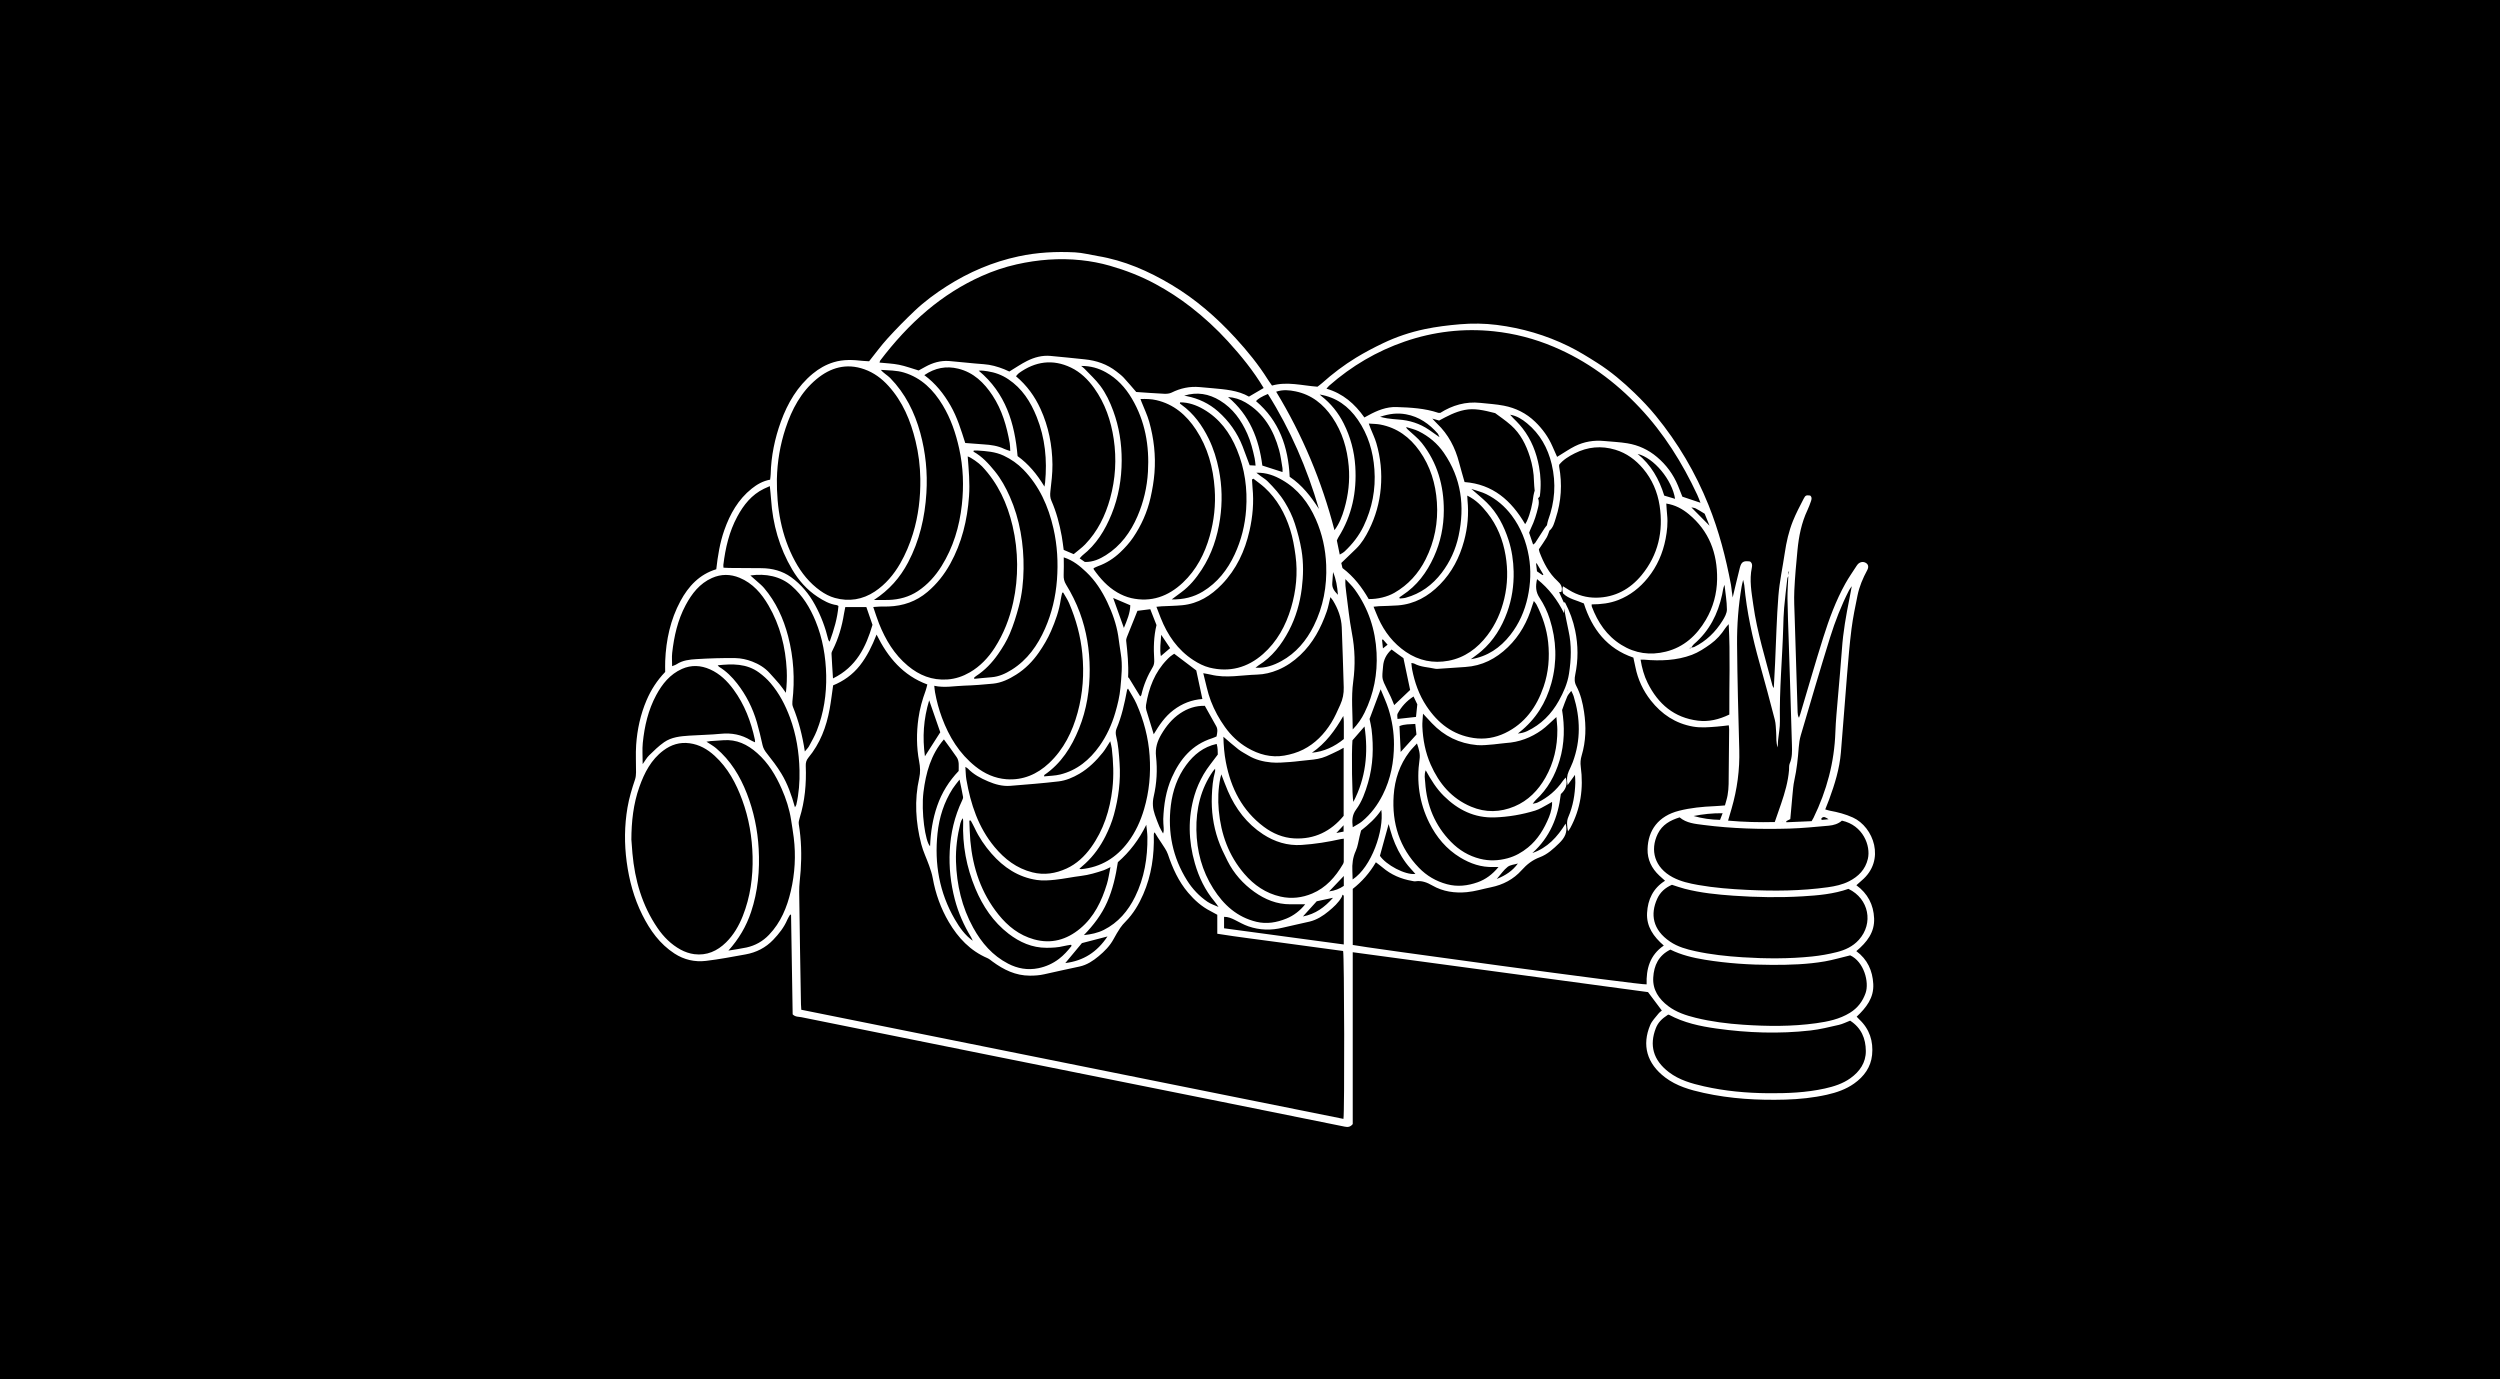 <svg width="620" height="342" viewBox="0 0 620 342" fill="none"
    xmlns="http://www.w3.org/2000/svg">
    <rect width="620" height="342" fill="black"/>
    <g clip-path="url(#clip0_135_15897)">
        <path d="M196.581 251.587C196.448 243.403 196.315 235.149 196.182 226.897C196.11 226.867 196.035 226.836 195.963 226.805C195.725 227.229 195.445 227.636 195.257 228.079C194.446 229.994 193.169 231.594 191.765 233.066C189.895 235.026 187.558 236.219 184.899 236.693C181.629 237.276 178.358 237.917 175.062 238.301C172.312 238.622 169.676 238.039 167.28 236.484C163.627 234.109 161.215 230.725 159.298 226.897C157.218 222.744 156.03 218.314 155.418 213.74C154.817 209.257 154.853 204.764 155.615 200.281C156.022 197.889 156.72 195.592 157.49 193.306C157.675 192.752 157.731 192.133 157.736 191.542C157.761 189.267 157.609 186.984 157.767 184.723C158.033 180.91 158.833 177.199 160.345 173.662C161.45 171.075 162.943 168.759 164.965 166.643C164.965 165.77 164.931 164.842 164.97 163.916C165.183 158.701 166.264 153.68 168.745 149.07C170.728 145.384 173.464 142.438 177.635 141.172C178.012 137.847 178.53 134.596 179.629 131.474C181.039 127.471 183.071 123.855 186.431 121.177C187.721 120.148 189.17 119.287 190.987 118.958C191.034 118.512 191.117 118.068 191.128 117.622C191.239 113.123 192.136 108.76 193.662 104.557C195.332 99.966 197.766 95.806 201.58 92.662C203.097 91.41 204.817 90.421 206.764 89.827C209.182 89.091 211.578 89.228 214.012 89.501C214.51 89.556 215.017 89.568 215.535 89.598C217.069 87.68 218.485 85.724 220.099 83.951C222.246 81.592 224.486 79.309 226.799 77.115C229.252 74.788 231.969 72.778 234.824 70.96C240.327 67.462 246.207 64.95 252.602 63.579C257.246 62.581 261.913 62.344 266.612 62.586C268.487 62.684 270.34 63.185 272.204 63.492C278.804 64.582 284.799 67.208 290.518 70.615C296.534 74.199 301.751 78.757 306.457 83.895C309.359 87.064 312.095 90.412 314.394 94.081C314.71 94.585 315.07 95.062 315.457 95.62C319.235 94.56 322.907 95.625 326.737 95.904C327.061 95.65 327.477 95.363 327.851 95.029C330.479 92.676 333.282 90.549 336.281 88.715C338.444 87.393 340.704 86.211 342.991 85.116C346.29 83.532 349.766 82.378 353.333 81.626C356.21 81.021 359.157 80.664 362.09 80.416C365.122 80.162 368.171 80.196 371.209 80.58C377.444 81.369 383.406 83.109 389.042 85.88C391.479 87.078 393.808 88.525 396.107 89.986C399.475 92.124 402.518 94.7 405.382 97.471C407.24 99.271 409.038 101.161 410.674 103.166C416.136 109.845 420.473 117.201 423.707 125.235C426.289 131.641 428.011 138.27 429.282 145.039C429.385 145.585 429.418 146.145 429.493 146.697C429.565 147.232 429.645 147.765 429.706 148.169C430.279 145.777 430.847 143.294 431.476 140.826C431.861 139.313 432.392 139.02 434.007 139.249C434.542 139.622 434.589 140.169 434.464 140.74C433.791 143.865 434.389 146.934 434.819 150.015C435.771 156.85 437.851 163.412 439.577 170.06C439.607 170.183 439.701 170.289 439.903 170.649C440.02 168.413 440.13 166.434 440.222 164.454C440.485 158.888 440.604 153.307 441.044 147.754C441.327 144.2 442.099 140.687 442.62 137.15C443.019 134.429 443.625 131.753 444.647 129.208C445.406 127.32 446.364 125.511 447.298 123.699C447.758 122.804 447.935 122.782 448.926 122.894C449.408 123.303 449.289 123.819 449.12 124.301C448.86 125.046 448.588 125.79 448.253 126.501C446.763 129.654 446.104 133.018 445.772 136.453C445.448 139.781 445.146 143.115 444.991 146.455C444.883 148.721 445.016 151.004 445.085 153.276C445.315 161.076 445.564 168.878 445.811 176.678C445.824 177.119 445.885 177.559 446.146 178.016C446.259 177.693 446.387 177.375 446.484 177.046C448.372 170.732 450.184 164.396 452.166 158.113C453.618 153.51 455.285 148.972 457.639 144.74C458.495 143.204 459.517 141.763 460.467 140.28C460.541 140.163 460.624 140.052 460.719 139.948C461.272 139.341 462.056 139.204 462.721 139.592C463.327 139.946 463.513 140.581 463.064 141.412C462.001 143.386 461.123 145.432 460.674 147.628C460.107 150.402 459.528 153.181 459.17 155.986C458.697 159.715 458.392 163.468 458.082 167.214C457.545 173.695 457.085 180.182 456.537 186.661C456.199 190.675 455.019 194.491 453.637 198.246C453.349 199.029 453.028 199.799 452.659 200.738C453.089 200.855 453.457 200.989 453.839 201.059C455.794 201.418 457.697 201.912 459.528 202.748C464.626 205.073 467.736 213.33 461.668 218.392C461.248 218.743 460.846 219.123 460.381 219.538C463.194 221.592 464.637 224.355 464.781 227.742C464.931 231.224 462.995 233.671 460.367 235.879C463.136 237.925 464.396 240.732 464.571 244.024C464.754 247.45 462.846 249.881 460.453 252.139C460.674 252.373 460.871 252.602 461.09 252.805C463.66 255.197 464.621 258.247 464.277 261.637C463.97 264.661 462.27 266.989 459.824 268.717C457.794 270.156 455.482 270.953 453.075 271.491C449.682 272.252 446.24 272.603 442.775 272.704C435.971 272.901 429.208 272.514 422.539 271.048C419.141 270.301 415.795 269.353 412.965 267.209C408.39 263.744 407.152 259.158 409.262 254.191C409.699 253.16 410.572 252.306 411.278 251.401C411.527 251.08 411.879 250.84 412.134 250.612C411.015 249.12 409.938 247.685 408.708 246.043C384.5 242.773 360.06 239.472 335.478 236.152V278.775C334.863 279.533 334.234 279.561 333.5 279.411C323.145 277.309 312.785 275.215 302.427 273.133C283.772 269.383 265.114 265.645 246.462 261.893C230.557 258.693 214.657 255.479 198.755 252.267C198.049 252.125 197.259 252.237 196.589 251.571L196.581 251.587ZM369.534 101.231L369.595 101.287L369.509 101.239L369.484 101.181L369.531 101.231H369.534ZM357.077 108.496C357.008 108.379 356.938 108.264 356.866 108.147C356.772 107.941 356.717 107.698 356.576 107.537C354.449 105.109 351.926 103.333 348.688 102.745C346.603 102.366 344.578 102.58 342.257 103.372C343.052 103.548 343.526 103.687 344.011 103.751C344.924 103.871 345.841 103.98 346.761 104.038C349.533 104.217 352.095 105.022 354.402 106.597C355.196 107.138 355.975 107.704 356.761 108.256C356.875 108.326 356.991 108.395 357.105 108.465C357.207 108.551 357.31 108.641 357.412 108.727L357.426 108.802L357.376 108.766C357.276 108.677 357.177 108.585 357.077 108.496ZM331.337 206.601C331.952 206.481 332.567 206.361 333.21 206.235V204.66C332.459 205.466 331.914 206.049 331.368 206.634C331.268 206.656 331.169 206.676 331.26 206.656C331.185 206.712 331.26 206.656 331.337 206.598V206.601ZM419.376 125.818L419.351 125.704L419.409 125.782C420.874 127.259 422.337 128.739 423.965 130.381C423.511 129.255 423.123 128.299 422.76 127.404C421.957 126.922 421.265 126.465 420.534 126.091C420.19 125.915 419.764 125.904 419.376 125.818ZM419.395 160.607C419.653 160.56 419.935 160.566 420.163 160.457C423.145 158.988 425.438 156.744 427.183 153.939C427.709 153.095 428.28 152.08 428.274 151.146C428.263 149.106 427.898 147.068 427.679 145.03C427.313 145.85 427.255 146.678 427.081 147.481C426.039 152.278 423.921 156.465 420.149 159.699C419.855 159.95 419.653 160.312 419.409 160.621C419.282 160.644 419.154 160.666 419.027 160.688C419.055 160.744 419.085 160.8 419.113 160.853C419.207 160.772 419.304 160.688 419.398 160.607H419.395ZM381.42 123.599C381.404 123.471 381.39 123.34 381.404 123.462C381.346 123.343 381.398 123.454 381.454 123.566C381.711 124.288 381.648 124.993 381.473 125.737C381.049 127.543 380.509 129.3 379.69 130.967C379.507 131.335 379.379 131.73 379.222 132.121C379.548 133.085 379.864 134.025 380.21 135.051C380.454 134.861 380.634 134.777 380.725 134.635C381.504 133.439 382.262 132.229 383.038 131.034C383.229 130.741 383.467 130.479 383.686 130.206C383.711 130.328 383.736 130.448 383.708 130.314C383.788 130.412 383.719 130.326 383.647 130.239C383.739 129.835 383.786 129.417 383.927 129.032C385.6 124.483 385.954 119.877 384.819 115.122C383.847 111.057 381.913 107.626 378.712 104.98C377.499 103.977 376.145 103.107 374.505 102.851C375.015 103.472 375.596 103.994 376.136 104.554C376.646 105.084 377.139 105.636 377.59 106.218C379.767 109.017 381.033 112.234 381.673 115.693C382.121 118.116 382.215 120.574 381.883 123.03C381.855 123.237 381.576 123.409 381.415 123.599H381.42ZM241.316 233.365C241.347 233.384 241.377 233.401 241.407 233.42C241.366 233.415 241.324 233.406 241.283 233.401C241.133 233.075 241.011 232.729 240.826 232.425C239.031 229.479 237.646 226.337 236.782 223.006C235.766 219.086 235.326 215.092 235.533 211.013C235.755 206.642 236.713 202.489 238.591 198.544C238.727 198.26 238.887 197.914 238.837 197.63C238.605 196.289 238.306 194.962 237.968 193.334C237.262 194.26 236.71 194.887 236.267 195.578C234.102 198.962 232.922 202.723 232.504 206.679C231.703 214.216 232.969 221.397 236.794 227.996C237.973 230.028 239.336 231.979 241.319 233.362L241.316 233.365ZM302.28 224.968L302.247 224.999C301.898 224.517 301.577 224.012 301.195 223.558C298.857 220.781 297.323 217.559 296.329 214.113C294.711 208.521 294.57 202.848 296.229 197.231C296.761 195.428 297.556 193.663 298.494 192.032C299.453 190.365 300.729 188.885 302.014 187.123C301.989 186.438 302.039 185.481 301.735 184.492C298.433 185.222 296.074 187.16 294.196 189.699C292.003 192.665 290.817 196.091 290.369 199.729C289.549 206.397 290.82 212.661 294.407 218.37C295.722 220.463 297.42 222.253 299.461 223.644C300.308 224.221 301.336 224.531 302.283 224.96L302.28 224.968ZM459.292 145.301C459.038 145.677 458.744 146.031 458.539 146.435C456.639 150.165 455.116 154.065 453.872 158.051C451.355 166.119 448.993 174.233 446.6 182.337C446.315 183.304 446.162 184.33 446.088 185.337C445.883 188.074 445.6 190.789 445.005 193.476C444.725 194.736 444.645 196.047 444.514 197.337C444.321 199.275 444.165 201.215 443.994 203.138C443.739 203.267 443.578 203.345 443.421 203.425C443.274 203.501 443.127 203.579 442.983 203.657C443 203.746 443.013 203.835 443.03 203.922C445.126 203.83 447.226 203.74 449.278 203.651C449.488 203.28 449.641 203.052 449.76 202.807C453.022 196.097 454.925 189.047 455.174 181.551C455.271 178.68 455.57 175.811 455.803 172.946C456.127 168.968 456.526 164.998 456.797 161.017C457.088 156.749 457.833 152.56 458.677 148.381C458.888 147.347 459.065 146.307 459.259 145.27C459.337 145.192 459.414 145.111 459.312 145.214C459.342 145.061 459.317 145.181 459.295 145.303L459.292 145.301ZM355.13 103.785C355.13 103.785 355.152 103.762 355.163 103.751C355.573 104.189 355.961 104.646 356.393 105.058C359.187 107.723 360.89 111.004 361.857 114.718C362.275 116.326 362.754 117.915 363.214 119.551C370.229 120.081 374.81 124.126 378.238 129.991C378.421 129.682 378.554 129.5 378.643 129.302C379.559 127.254 380.03 125.088 380.304 122.869C380.36 122.431 380.518 122.007 380.628 121.578C380.667 121.628 380.706 121.678 380.706 121.678C380.703 121.678 380.648 121.645 380.592 121.614C380.534 120.878 380.435 120.142 380.426 119.406C380.401 117.299 380.03 115.244 379.399 113.249C378.463 110.296 377.086 107.562 374.746 105.479C373.345 104.233 371.766 103.188 370.797 102.452C367.883 101.716 365.623 101.195 363.228 101.666C360.877 102.131 358.86 103.241 356.9 104.295C356.31 104.125 355.72 103.955 355.127 103.785H355.13ZM443.54 142.831C443.443 143.029 443.285 143.221 443.26 143.43C442.98 145.872 442.684 148.311 442.465 150.762C442.327 152.334 442.288 153.914 442.243 155.492C442.022 163.286 441.263 171.058 441.418 178.869C441.449 180.419 441.116 181.975 440.97 183.53C440.911 184.138 440.909 184.751 440.881 185.359C440.402 184.141 440.579 182.881 440.485 181.646C440.402 180.586 440.413 179.496 440.15 178.482C438.942 173.81 437.696 169.149 436.389 164.507C434.6 158.154 433.201 151.729 432.584 145.145C432.55 144.799 432.44 144.459 432.298 143.806C432.124 144.573 431.996 145.016 431.922 145.471C431.119 150.199 430.756 154.976 430.792 159.754C430.861 168.483 431.102 177.211 431.34 185.939C431.476 190.909 430.819 195.751 429.44 200.51C429.161 201.48 428.872 202.447 428.56 203.515C432.453 203.869 436.253 203.958 440.141 203.866C440.695 202.271 441.216 200.788 441.723 199.3C442.645 196.593 443.443 193.858 443.681 190.987C443.725 190.435 443.642 189.827 443.85 189.348C444.503 187.84 444.44 186.259 444.398 184.704C444.165 176.118 443.872 167.532 443.603 158.946C443.492 155.464 443.346 151.985 443.299 148.504C443.274 146.605 443.429 144.704 443.504 142.803C443.567 142.46 443.631 142.114 443.695 141.771C443.642 141.766 443.589 141.76 443.537 141.758C443.537 142.117 443.537 142.477 443.537 142.836L443.54 142.831ZM384.22 131.641C384.193 131.519 384.165 131.393 384.198 131.538C384.107 131.435 384.184 131.521 384.259 131.608C384.021 132.199 383.852 132.829 383.528 133.37C382.938 134.359 382.26 135.296 381.639 136.219C381.709 136.525 381.733 136.762 381.817 136.974C382.841 139.636 384.121 142.145 386.262 144.099C387.065 144.832 387.602 145.632 387.214 146.781C387.012 146.809 386.813 146.839 386.658 146.859C387.051 147.718 387.427 148.545 387.823 149.412C387.823 149.412 387.951 149.401 388.114 149.385C389.283 151.595 390.142 153.928 390.648 156.398C391.399 160.039 391.415 163.685 390.659 167.315C390.449 168.321 390.441 169.21 390.931 170.13C391.989 172.123 392.507 174.311 392.839 176.505C393.393 180.16 393.324 183.82 392.244 187.402C391.972 188.305 391.9 189.195 392.028 190.142C392.748 195.492 392.003 200.599 389.413 205.377C389.261 205.656 389.05 205.901 388.868 206.163C388.632 204.903 388.46 203.743 388.937 202.637C390.117 199.913 390.59 197.047 390.679 194.104C390.695 193.524 390.629 192.941 390.593 192.163C389.945 193.067 389.43 193.786 388.765 194.714C388.488 193.323 388.602 192.294 389.039 191.296C389.374 190.533 389.757 189.788 390.047 189.008C392.069 183.575 391.942 178.105 390.255 172.625C390.122 172.193 389.884 171.794 389.673 171.337C389.3 171.847 388.893 172.246 388.676 172.734C388.231 173.737 387.884 174.788 387.397 176.09C388.053 180.096 388.045 184.372 386.774 188.598C385.641 192.361 383.819 195.681 380.911 198.355C380.592 198.647 380.36 199.032 380.088 199.372C380.036 199.403 379.983 199.431 380.008 199.417C379.991 199.436 380.03 199.392 380.069 199.347C380.498 199.238 380.961 199.199 381.351 199.01C383.888 197.775 385.973 195.994 387.588 193.66C387.785 193.373 388.037 193.125 388.303 192.819C388.884 194.6 388.214 195.899 387.087 196.927C386.406 202.703 384.345 207.671 380.027 211.549C383.761 210.28 386.237 207.562 388.272 204.245C388.881 206.378 388.001 207.83 386.674 209.121C385.242 210.514 383.763 211.891 381.875 212.594C380.061 213.271 378.665 214.353 377.372 215.805C375.358 218.069 372.738 219.438 369.75 220.045C367.761 220.449 365.792 221.068 363.785 221.255C360.813 221.534 357.88 221.138 355.219 219.605C353.911 218.849 352.574 218.323 351.023 218.562C350.76 218.604 350.475 218.518 350.203 218.47C347.467 217.996 344.991 216.945 342.858 215.122C342.374 214.71 341.856 214.339 341.219 213.846C339.671 216.499 337.716 218.696 335.481 220.441V234.349C337.347 234.825 407.033 244.342 408.362 244.125C408.24 240.306 409.14 236.88 412.624 234.499C410.079 232.297 408.284 229.785 408.473 226.401C408.655 223.098 409.946 220.302 412.931 218.428C412.375 217.927 411.926 217.536 411.491 217.129C409.611 215.359 408.536 213.193 408.597 210.584C408.708 205.895 411.27 202.369 416.391 201.07C419.262 200.342 422.201 200.058 425.156 199.933C426.02 199.896 426.878 199.81 427.787 199.743C428.033 198.815 428.305 198.026 428.44 197.215C428.593 196.303 428.687 195.372 428.698 194.446C428.762 189.942 428.792 185.434 428.828 180.929C428.828 180.62 428.781 180.31 428.742 179.878C427.701 179.993 426.751 180.126 425.798 180.199C423.824 180.349 421.866 180.542 419.872 180.193C415.51 179.427 412.098 177.138 409.4 173.715C407.484 171.281 406.196 168.519 405.584 165.455C405.432 164.689 405.254 163.925 405.074 163.086C398.547 160.872 394.822 156.011 392.795 149.655C391.022 148.858 389.075 148.573 387.643 147.171C387.519 146.611 387.353 146.048 387.638 145.393C388.172 145.73 388.638 146.025 389.106 146.315C391.202 147.62 393.526 148.261 395.949 148.225C400.513 148.152 404.252 146.117 407.113 142.641C411.237 137.629 412.555 131.756 411.583 125.4C411.065 122.007 409.727 118.882 407.492 116.234C405.639 114.04 403.404 112.384 400.61 111.537C397.118 110.48 393.756 110.801 390.532 112.426C389.064 113.165 387.638 114.032 386.666 115.27C386.666 115.54 386.652 115.635 386.666 115.724C387.463 120.059 387.2 124.335 385.829 128.511C385.467 129.612 385.223 130.844 384.215 131.638L384.22 131.641ZM198.724 250.419C243.565 259.446 288.369 268.464 333.174 277.484C333.476 275.893 333.387 236.896 333.093 235.848C327.95 235.151 322.78 234.468 317.615 233.752C312.419 233.03 307.207 232.422 301.887 231.569V226.864C301.231 226.507 300.713 226.209 300.181 225.938C298.004 224.832 296.237 223.243 294.656 221.386C292.269 218.579 290.798 215.304 289.638 211.85C289.463 211.334 289.186 210.843 288.898 210.381C288.336 209.477 287.727 208.605 287.148 207.716C286.879 207.3 286.63 206.871 286.37 206.444C286.256 206.536 286.206 206.556 286.201 206.584C286.173 206.718 286.14 206.854 286.143 206.988C286.276 212.109 285.578 217.079 283.514 221.81C282.432 224.294 281.069 226.588 279.161 228.531C278.676 229.024 278.205 229.546 277.823 230.117C277.233 231.001 276.69 231.923 276.186 232.863C275.267 234.574 273.913 235.938 272.467 237.136C271.096 238.274 269.573 239.297 267.759 239.692C264.829 240.331 261.893 240.947 258.969 241.619C257.792 241.889 256.623 241.962 255.415 241.964C251.868 241.967 248.907 240.498 246.138 238.466C245.731 238.168 245.337 237.814 244.883 237.618C240.621 235.795 237.616 232.59 235.312 228.681C233.321 225.303 232.008 221.643 231.316 217.759C231.13 216.72 230.787 215.699 230.435 214.701C229.803 212.909 228.945 211.183 228.474 209.355C227.081 203.938 226.727 198.455 227.97 192.944C228.283 191.559 228.216 190.234 227.948 188.832C227.275 185.298 227.269 181.729 227.768 178.158C228.097 175.803 228.729 173.528 229.551 171.304C229.723 170.841 229.817 170.35 229.978 169.748C223.957 167.524 220.191 163.049 217.388 157.377C216.25 160.259 215.023 162.779 213.259 165.031C211.442 167.351 209.129 168.943 206.617 169.966C206.313 172.065 206.1 173.955 205.756 175.822C204.945 180.269 203.383 184.403 200.466 187.918C199.954 188.537 199.799 189.178 199.829 189.967C200.001 194.357 199.616 198.684 198.303 202.901C198.157 203.378 198.021 203.919 198.099 204.393C198.727 208.217 198.835 212.059 198.567 215.92C198.445 217.679 198.176 219.438 198.198 221.191C198.306 230.482 198.484 239.771 198.641 249.062C198.65 249.471 198.688 249.881 198.722 250.419H198.724ZM313.391 96.23C310.83 91.94 307.772 88.21 304.532 84.653C301.729 81.576 298.666 78.754 295.373 76.187C292.59 74.018 289.646 72.112 286.566 70.445C282.988 68.507 279.202 67.038 275.281 65.912C272.916 65.234 270.52 64.78 268.091 64.526C262.727 63.963 257.42 64.373 252.147 65.555C249.154 66.227 246.265 67.208 243.493 68.443C238.583 70.631 234.071 73.508 229.931 76.987C225.549 80.672 221.744 84.882 218.282 89.428C218.213 89.52 218.205 89.66 218.122 89.922C219.789 90.097 221.406 90.147 222.968 90.465C224.58 90.791 226.139 91.377 227.818 91.876C228.327 91.597 228.892 91.29 229.454 90.978C231.31 89.947 233.287 89.37 235.412 89.537C238.259 89.763 241.094 90.125 243.944 90.317C245.725 90.437 247.387 90.92 249.023 91.564C249.53 91.764 250.023 92.007 250.314 92.138C251.884 91.19 253.252 90.239 254.726 89.506C256.512 88.617 258.437 88.087 260.464 88.263C263.311 88.511 266.15 88.829 268.991 89.113C271.896 89.403 274.566 90.312 276.89 92.132C277.505 92.615 278.144 93.086 278.673 93.654C279.77 94.834 280.8 96.077 281.786 97.211C284.104 97.367 286.389 97.549 288.679 97.654C289.303 97.682 290.009 97.635 290.552 97.365C292.759 96.263 295.058 95.778 297.508 95.996C298.561 96.091 299.616 96.174 300.666 96.275C303.828 96.573 307.008 96.79 309.741 98.363C311.015 97.618 312.159 96.949 313.386 96.23H313.391ZM192.665 118.793C192.601 125.946 193.726 132.829 197.182 139.207C198.755 142.109 200.782 144.609 203.452 146.513C204.526 147.28 205.77 147.935 207.036 148.286C210.545 149.259 213.929 148.715 216.964 146.694C219.615 144.93 221.65 142.513 223.243 139.753C224.586 137.42 225.616 134.947 226.411 132.36C227.776 127.923 228.3 123.365 228.239 118.762C228.197 115.615 227.809 112.479 227.059 109.39C225.826 104.309 223.882 99.614 220.332 95.703C218.662 93.861 216.732 92.425 214.361 91.583C209.902 89.997 205.964 91.148 202.496 94.028C198.652 97.22 196.376 101.51 194.822 106.213C193.474 110.296 192.765 114.489 192.668 118.799L192.665 118.793ZM386.165 113.299C386.408 113.148 386.594 113.031 386.782 112.92C388.045 112.159 389.264 111.311 390.576 110.656C392.856 109.521 395.298 109.123 397.838 109.368C399.763 109.555 401.707 109.627 403.609 109.942C406.335 110.394 408.794 111.531 410.929 113.335C413.236 115.281 414.978 117.639 416.136 120.435C416.507 121.33 416.853 122.236 417.227 123.175C418.656 123.655 420.104 124.143 421.716 124.683C421.398 123.889 421.187 123.278 420.913 122.696C417.216 114.79 412.646 107.473 406.645 101.1C400.533 94.61 393.518 89.462 385.292 85.994C380.523 83.981 375.574 82.699 370.462 82.161C362.929 81.366 355.52 82.236 348.356 84.709C341.429 87.098 335.201 90.769 329.67 95.617C329.438 95.82 329.249 96.077 328.964 96.392C333.049 97.582 335.99 100.149 338.369 103.534C338.738 103.333 339.056 103.163 339.372 102.99C341.543 101.8 343.825 100.866 346.329 100.947C349.826 101.061 353.333 101.245 356.697 102.38C356.822 102.421 356.972 102.385 357.202 102.385C360.19 100.503 363.494 99.525 367.125 99.915C369.071 100.124 371.038 100.236 372.954 100.609C375.901 101.184 378.521 102.474 380.723 104.607C382.545 106.371 383.999 108.367 385.007 110.698C385.373 111.54 385.749 112.376 386.162 113.301L386.165 113.299ZM156.587 208.29C156.673 209.402 156.742 210.514 156.842 211.624C157.446 218.3 159.251 224.567 163.068 230.148C164.58 232.358 166.446 234.223 168.789 235.505C169.822 236.071 171.016 236.484 172.179 236.634C175.27 237.036 177.893 235.851 180.064 233.71C181.933 231.87 183.246 229.598 184.207 227.176C186.082 222.454 186.758 217.486 186.641 212.438C186.53 207.635 185.738 202.929 184.071 198.394C182.551 194.254 180.521 190.446 177.222 187.43C175.442 185.799 173.445 184.654 171.016 184.327C168.593 184.004 166.463 184.668 164.533 186.109C161.475 188.395 159.813 191.645 158.573 195.127C157.061 199.372 156.593 203.799 156.579 208.287L156.587 208.29ZM216.565 150.533C217.092 152.052 217.493 153.382 218.008 154.667C219.617 158.676 221.772 162.302 225.14 165.11C227.984 167.479 231.127 168.75 234.91 168.508C236.976 168.374 238.821 167.722 240.524 166.737C243.077 165.26 245.105 163.111 246.694 160.638C248.913 157.184 250.389 153.396 251.275 149.359C251.959 146.251 252.269 143.11 252.247 139.957C252.225 136.759 251.859 133.579 251.12 130.437C249.81 124.859 247.506 119.836 243.543 115.654C242.723 114.79 240.848 113.46 239.989 113.193C240.241 116.493 240.557 119.76 240.319 123.072C239.893 128.99 238.538 134.613 235.655 139.829C234.182 142.491 232.346 144.821 230.014 146.795C227.203 149.173 223.976 150.279 220.365 150.408C219.628 150.433 218.889 150.41 218.149 150.43C217.698 150.441 217.249 150.491 216.565 150.539V150.533ZM263.688 146.968C263.599 146.973 263.513 146.976 263.425 146.982C263.303 147.55 263.142 148.116 263.062 148.693C262.677 151.433 261.733 154.018 260.65 156.518C259.844 158.377 258.789 160.156 257.634 161.823C256.124 163.997 254.269 165.887 252.009 167.312C250.242 168.427 248.37 169.341 246.265 169.547C243.881 169.782 241.485 169.971 239.089 170.044C236.672 170.119 234.262 170.632 231.695 170.077C231.77 170.704 231.8 171.203 231.889 171.691C232.279 173.84 232.844 175.937 233.606 177.991C235.364 182.733 237.926 186.898 241.906 190.078C244.16 191.879 246.741 193.039 249.597 193.251C253.679 193.554 257.221 192.024 260.165 189.259C263.804 185.838 265.959 181.47 267.255 176.709C268.559 171.928 268.889 167.036 268.412 162.082C267.994 157.745 266.856 153.608 265.156 149.621C264.76 148.696 264.181 147.849 263.685 146.968H263.688ZM271.212 140.91C271.235 141.055 271.218 141.167 271.265 141.233C272.852 143.486 274.677 145.518 277.067 146.912C278.133 147.534 279.321 148.044 280.518 148.32C285.478 149.454 289.748 147.89 293.352 144.495C296.697 141.342 298.771 137.334 300.009 132.943C301.084 129.135 301.516 125.227 301.239 121.235C300.868 115.944 299.538 111.002 296.603 106.55C294.196 102.904 291.081 100.222 286.735 99.227C285.486 98.94 284.221 98.917 282.841 98.959C282.972 99.316 283.032 99.489 283.096 99.656C283.739 101.298 284.525 102.898 284.999 104.587C286.162 108.724 286.647 112.945 286.309 117.265C286.145 119.365 285.791 121.411 285.331 123.446C284.522 127.017 283.038 130.317 280.997 133.328C280.094 134.657 278.981 135.876 277.812 136.982C276.228 138.482 274.4 139.667 272.32 140.406C271.935 140.542 271.572 140.746 271.215 140.91H271.212ZM416.548 202.706C414.211 203.437 412.239 204.515 411.129 206.785C409.146 210.841 410.323 215.167 414.842 217.567C416.834 218.624 418.988 219.089 421.171 219.477C425.175 220.182 429.216 220.491 433.27 220.689C439.961 221.013 446.639 220.962 453.285 220.04C455.116 219.786 456.933 219.393 458.589 218.546C460.896 217.366 462.61 215.646 463.23 212.993C463.987 209.77 462.034 204.652 456.797 203.52C455.889 204.317 454.734 204.669 453.532 204.772C450.272 205.056 447.013 205.396 443.745 205.491C436.641 205.695 429.54 205.502 422.481 204.588C420.39 204.317 418.246 204.153 416.548 202.709V202.706ZM310.838 118.718C310.722 118.785 310.608 118.849 310.492 118.916C310.536 119.602 310.561 120.29 310.63 120.973C310.987 124.566 310.672 128.104 309.877 131.619C308.739 136.656 306.628 141.183 303.031 144.919C300.331 147.723 297.162 149.713 293.205 150.095C291.51 150.26 289.801 150.274 288.098 150.363C287.713 150.382 287.328 150.433 286.791 150.483C287.189 151.514 287.513 152.376 287.851 153.231C289.544 157.513 292.061 161.179 295.955 163.707C297.179 164.502 298.547 165.213 299.946 165.561C304.911 166.796 309.389 165.586 313.209 162.224C316.706 159.147 318.88 155.158 320.19 150.728C321.437 146.508 321.877 142.159 321.29 137.777C320.996 135.577 320.614 133.356 319.938 131.251C318.678 127.323 316.717 123.752 313.635 120.926C312.763 120.126 311.777 119.445 310.843 118.712L310.838 118.718ZM458.414 220.438C454.731 221.732 450.92 222.055 447.096 222.287C441.379 222.632 435.663 222.532 429.955 222.136C425.859 221.852 421.774 221.442 417.781 220.41C416.715 220.134 415.673 219.755 414.643 219.429C412.962 220.157 411.716 221.272 410.976 222.911C409.265 226.705 409.816 230.569 414.175 233.523C416.083 234.817 418.271 235.419 420.481 235.899C424.317 236.732 428.208 237.15 432.127 237.401C437.89 237.769 443.648 237.802 449.394 237.209C451.449 236.997 453.507 236.634 455.512 236.13C457.57 235.611 459.489 234.747 460.987 233.089C464.682 228.994 463.516 222.889 458.414 220.441V220.438ZM458.852 236.927C456.611 237.468 454.62 238.062 452.585 238.419C448.253 239.174 443.869 239.299 439.482 239.291C433.891 239.28 428.324 238.912 422.802 238.014C419.839 237.532 416.931 236.83 414.255 235.503C411.32 236.949 410.181 239.433 410.004 242.43C409.824 245.502 411.411 247.763 413.715 249.51C415.729 251.038 418.105 251.816 420.545 252.418C424.411 253.369 428.338 253.865 432.301 254.132C438.344 254.539 444.382 254.598 450.394 253.762C453.321 253.355 456.207 252.764 458.794 251.166C460.694 249.996 461.943 248.345 462.668 246.271C463.615 243.567 462.253 238.499 458.849 236.927H458.852ZM458.835 253.123C457.86 253.497 456.983 253.954 456.052 254.166C453.717 254.698 451.377 255.289 449.004 255.557C441.216 256.435 433.431 256.167 425.679 255.077C421.605 254.506 417.59 253.65 413.909 251.66C413.84 251.621 413.729 251.654 413.654 251.654C412.056 252.694 411.173 253.631 410.638 255.01C409.035 259.161 409.91 262.88 413.912 265.918C416.474 267.861 419.509 268.714 422.58 269.409C427.823 270.593 433.143 271.076 438.507 271.12C443.221 271.159 447.915 270.975 452.543 269.955C454.814 269.453 457.019 268.751 458.921 267.385C461.203 265.746 462.751 263.541 462.726 260.63C462.699 257.564 461.61 254.913 458.835 253.126V253.123ZM298.411 166.955C299.057 169.411 299.453 171.66 300.295 173.852C301.189 176.179 302.358 178.298 303.787 180.299C305.285 182.401 307.143 184.155 309.348 185.451C312.159 187.101 315.233 187.951 318.498 187.385C320.11 187.107 321.75 186.622 323.204 185.886C326.142 184.4 328.382 182.089 330.141 179.271C331.033 177.843 331.678 176.319 332.37 174.802C333.005 173.417 333.293 171.987 333.246 170.481C333.093 165.517 332.955 160.549 332.753 155.587C332.653 153.176 331.822 150.968 330.573 148.919C330.424 148.674 330.221 148.462 329.933 148.097C329.604 149.424 329.41 150.575 329.031 151.656C327.599 155.724 325.632 159.476 322.45 162.472C320.822 164.006 319.022 165.26 316.95 166.127C315.266 166.832 313.533 167.253 311.719 167.303C307.911 167.412 304.105 168.254 300.295 167.315C299.766 167.184 299.22 167.108 298.414 166.955H298.411ZM239.411 190.176C239.502 191.391 239.497 192.37 239.66 193.32C240.721 199.431 242.612 205.201 246.65 210.054C249.159 213.071 252.134 215.354 256.022 216.341C258.996 217.096 261.818 216.617 264.499 215.396C266.972 214.269 268.964 212.396 270.548 210.205C273.686 205.862 275.261 200.891 275.871 195.603C276.256 192.269 276.109 188.933 275.727 185.604C275.666 185.086 275.511 184.578 275.344 183.828C274.633 184.921 274.145 185.822 273.517 186.605C271.858 188.671 269.999 190.533 267.695 191.887C266.086 192.832 264.361 193.568 262.536 193.786C258.553 194.257 254.551 194.561 250.552 194.887C248.627 195.043 246.772 194.519 245.044 193.78C243.23 193.003 241.446 192.083 240.039 190.608C239.917 190.482 239.746 190.407 239.408 190.181L239.411 190.176ZM266.274 137.428C267.302 136.561 268.293 135.862 269.119 135.006C272.209 131.797 274.12 127.892 275.3 123.646C276.643 118.807 276.94 113.842 276.203 108.878C275.53 104.336 274.062 100.038 271.365 96.269C269.839 94.136 267.964 92.294 265.604 91.162C261.073 88.985 256.739 89.618 252.696 92.528C252.419 92.726 252.219 93.033 251.962 93.311C254.673 95.581 256.637 98.312 258.055 101.423C260.046 105.789 260.96 110.427 261.007 115.208C261.029 117.424 260.741 119.649 260.495 121.859C260.403 122.676 260.414 123.418 260.744 124.162C261.987 126.978 262.754 129.938 263.308 132.96C263.508 134.05 263.624 135.154 263.796 136.372C264.563 136.698 265.355 137.038 266.277 137.431L266.274 137.428ZM363.879 122.905C363.909 123.46 363.915 123.777 363.945 124.095C364.275 127.504 363.984 130.858 363.084 134.164C361.968 138.265 360.093 141.919 357.091 144.969C354.199 147.91 350.823 149.817 346.675 150.14C345.113 150.263 343.545 150.265 341.981 150.335C341.59 150.352 341.202 150.41 340.64 150.466C341.078 151.523 341.424 152.423 341.817 153.301C343.343 156.713 345.55 159.548 348.658 161.667C351.89 163.869 355.465 164.566 359.212 163.869C363.225 163.125 366.382 160.808 368.85 157.575C370.927 154.851 372.276 151.782 373.068 148.434C373.904 144.896 373.984 141.337 373.392 137.794C372.741 133.902 371.309 130.281 368.828 127.175C367.507 125.522 366.055 123.967 363.881 122.908L363.879 122.905ZM394.728 149.883C394.744 150.165 394.722 150.313 394.767 150.433C396.251 154.341 398.464 157.661 402.089 159.922C405.548 162.077 409.248 162.567 413.12 161.611C417.584 160.507 420.766 157.602 423.051 153.716C424.865 150.633 425.793 147.227 425.843 143.631C425.929 137.205 423.854 131.683 418.83 127.524C417.268 126.23 415.488 125.23 413.239 124.881C413.311 125.868 413.35 126.78 413.447 127.688C413.66 129.698 413.447 131.689 413.07 133.643C412.383 137.205 410.96 140.464 408.675 143.296C406.697 145.749 404.299 147.645 401.336 148.805C399.239 149.624 397.071 149.878 394.731 149.889L394.728 149.883ZM339.458 105.045C339.654 105.58 339.771 105.92 339.903 106.254C340.38 107.461 340.964 108.635 341.327 109.875C342.393 113.513 342.767 117.221 342.438 121.023C342.119 124.686 341.136 128.148 339.51 131.402C338.668 133.088 337.691 134.744 336.309 136.085C335.123 137.233 333.93 138.379 332.639 139.622C332.725 139.99 332.839 140.472 332.933 140.877C335.763 143.009 337.785 145.691 339.433 148.565C341.651 148.607 344.06 148.016 345.805 147.018C349.234 145.053 351.79 142.22 353.549 138.716C355.775 134.284 356.689 129.559 356.351 124.569C356.038 119.922 354.734 115.651 352.045 111.838C349.627 108.409 346.467 106.082 342.31 105.287C341.427 105.117 340.507 105.128 339.46 105.045H339.458ZM350.023 164.427C350.087 165.015 350.106 165.511 350.2 165.99C350.835 169.252 351.92 172.335 353.77 175.117C356.587 179.354 360.278 182.248 365.43 183.02C368.177 183.433 370.808 182.967 373.24 181.807C378.147 179.463 381.099 175.326 382.822 170.275C384.035 166.721 384.337 163.03 383.941 159.283C383.589 155.961 382.55 152.861 381.038 149.906C380.903 149.638 380.675 149.418 380.393 149.047C380.224 149.532 380.094 149.867 379.994 150.21C378.828 154.151 376.92 157.639 373.948 160.51C370.985 163.373 367.545 165.151 363.394 165.411C361.137 165.553 358.885 165.72 356.628 165.871C356.401 165.884 356.16 165.901 355.941 165.851C354.194 165.455 352.352 165.458 350.724 164.569C350.574 164.488 350.378 164.493 350.029 164.421L350.023 164.427ZM303.402 182.705C303.452 184.91 303.623 186.976 304.02 189.03C305.269 195.495 308.068 201.028 313.422 205.039C315.657 206.715 318.194 207.771 320.941 207.922C325.965 208.198 330.061 206.177 333.226 202.327V185.442C332.753 185.704 332.407 185.919 332.041 186.095C331.008 186.594 329.98 187.104 328.928 187.558C327.557 188.152 326.103 188.364 324.622 188.487C323.06 188.615 321.509 188.866 319.944 188.974C318.387 189.083 316.809 189.228 315.264 189.086C313.292 188.905 311.353 188.422 309.611 187.383C308.783 186.886 307.911 186.449 307.149 185.863C305.917 184.913 304.762 183.865 303.399 182.708L303.402 182.705ZM216.743 148.791C218.13 148.791 219.282 148.824 220.432 148.785C223.015 148.693 225.461 148.033 227.624 146.602C230.047 145 231.975 142.848 233.503 140.397C236.4 135.756 237.946 130.593 238.538 125.196C239.051 120.53 238.898 115.866 237.868 111.216C237.023 107.411 235.799 103.818 233.791 100.492C231.496 96.693 228.524 93.702 224.168 92.386C222.312 91.826 220.387 91.87 218.457 91.728C218.803 92.16 219.196 92.461 219.581 92.768C219.977 93.086 220.404 93.373 220.756 93.735C224.508 97.574 226.837 102.246 228.233 107.364C229.56 112.223 230.061 117.199 229.748 122.261C229.374 128.318 228.045 134.083 225.206 139.48C223.223 143.252 220.523 146.329 216.737 148.794L216.743 148.791ZM166.682 165.213C167.081 165.045 167.479 164.942 167.809 164.725C169.304 163.744 171.027 163.565 172.711 163.462C175.929 163.27 179.161 163.158 182.385 163.208C183.78 163.231 185.234 163.554 186.542 164.059C188.167 164.683 189.696 165.597 190.892 166.944C191.687 167.839 192.515 168.708 193.28 169.628C193.859 170.325 194.363 171.086 194.9 171.819C195.121 169.893 195.199 168.042 195.108 166.199C194.822 160.513 193.468 155.099 190.596 150.159C188.873 147.199 186.68 144.637 183.412 143.288C181.141 142.351 178.837 142.329 176.574 143.338C173.508 144.704 171.57 147.219 170.041 150.079C168.066 153.769 167.164 157.795 166.701 161.923C166.585 162.969 166.685 164.039 166.685 165.207L166.682 165.213ZM385.985 177.829C384.616 179.053 383.561 180.179 382.332 181.06C379.692 182.95 376.737 184.068 373.467 184.269C372.456 184.33 371.453 184.531 370.442 184.606C369.066 184.707 367.667 184.904 366.305 184.785C361.912 184.397 358.16 182.571 355.105 179.349C354.424 178.63 353.751 177.896 352.909 176.993C352.837 178.234 352.701 179.201 352.743 180.163C352.884 183.43 353.482 186.605 354.811 189.618C356.889 194.329 360.004 198.017 364.829 200.055C368.426 201.577 372.054 201.471 375.585 199.991C378.975 198.569 381.476 196.01 383.276 192.835C385.353 189.172 386.253 185.164 386.223 180.952C386.217 179.99 386.081 179.031 385.985 177.829ZM241.549 168.106C241.579 168.187 241.61 168.268 241.637 168.349C243.055 168.215 244.473 168.062 245.891 167.956C247.741 167.816 249.381 167.047 250.896 166.099C254.795 163.666 257.346 160.028 259.165 155.896C260.855 152.061 261.807 148.007 262.126 143.798C262.45 139.508 262.214 135.276 261.259 131.078C260.002 125.553 257.764 120.533 253.776 116.44C252.388 115.016 250.768 113.884 248.949 113.017C246.838 112.011 244.601 111.874 242.346 111.726C242.067 111.707 241.787 111.726 241.504 111.726C241.474 111.818 241.443 111.913 241.413 112.005C243.57 113.198 245.171 114.977 246.694 116.842C248.256 118.76 249.439 120.917 250.43 123.161C251.671 125.966 252.546 128.898 253.1 131.928C253.654 134.956 253.887 137.997 253.845 141.069C253.801 144.239 253.477 147.383 252.657 150.441C252.048 152.721 251.347 154.996 250.425 157.162C249.669 158.94 248.639 160.63 247.531 162.216C246.044 164.348 244.26 166.236 242.055 167.666C241.87 167.786 241.718 167.958 241.551 168.106H241.549ZM180.654 235.745C182.149 235.494 183.656 235.299 185.135 234.976C187.303 234.502 189.178 233.44 190.721 231.826C193.629 228.784 195.182 225.018 196.118 221.001C197.138 216.633 197.401 212.184 196.847 207.713C196.664 206.247 196.415 204.786 196.19 203.325C195.778 200.643 194.939 198.079 193.856 195.62C192.393 192.297 190.566 189.225 187.782 186.764C185.342 184.606 182.684 183.327 179.394 183.575C178.336 183.656 177.275 183.714 176.217 183.792C175.937 183.812 175.66 183.87 175.201 183.94C176.128 184.559 176.907 184.98 177.571 185.537C181.172 188.565 183.542 192.476 185.223 196.802C186.929 201.195 187.893 205.775 188.153 210.503C188.447 215.842 187.965 221.066 186.267 226.164C185.074 229.749 183.218 232.888 180.651 235.742L180.654 235.745ZM240.743 203.498C240.626 203.501 240.51 203.503 240.391 203.506C240.471 205.168 240.491 206.832 240.64 208.488C241.252 215.245 243.327 221.459 247.608 226.794C249.937 229.696 252.748 231.929 256.418 232.958C260.752 234.173 264.56 233.041 267.884 230.276C271.334 227.405 273.223 223.468 274.511 219.237C274.91 217.927 275.081 216.55 275.392 215.047C274.724 215.359 274.251 215.638 273.741 215.811C271.905 216.427 270.058 216.987 268.116 217.224C265.967 217.486 263.84 217.949 261.685 218.178C260.182 218.336 258.622 218.451 257.141 218.233C252.56 217.561 248.902 215.128 245.897 211.691C244.221 209.773 242.784 207.665 241.704 205.332C241.413 204.708 241.064 204.108 240.743 203.498ZM333.268 207.994C332.974 208.028 332.794 208.033 332.623 208.072C329.385 208.803 326.12 209.327 322.799 209.547C319.285 209.781 316.097 208.764 313.233 206.896C309.226 204.281 306.415 200.571 304.512 196.172C303.959 194.893 303.488 193.577 302.887 192.038C302.754 192.526 302.682 192.74 302.638 192.963C302.109 195.62 302.009 198.296 302.258 200.995C302.801 206.879 304.709 212.204 308.595 216.717C311.01 219.524 313.906 221.528 317.57 222.356C320.29 222.972 322.924 222.643 325.414 221.601C328.817 220.176 331.166 217.506 333.019 214.367C333.135 214.172 333.251 213.938 333.251 213.72C333.271 211.827 333.262 209.937 333.262 207.994H333.268ZM263.81 138.22C263.81 139.815 263.862 141.197 263.79 142.577C263.746 143.455 263.92 144.208 264.375 144.952C265.732 147.168 266.887 149.474 267.795 151.93C269.476 156.476 270.226 161.193 270.246 165.988C270.268 171.022 269.504 175.97 267.59 180.695C265.726 185.3 263.167 189.342 258.999 192.186C258.955 192.216 258.969 192.336 258.933 192.545C260.287 192.395 261.641 192.395 262.918 192.077C267.1 191.043 270.235 188.445 272.683 184.991C274.461 182.482 275.735 179.678 276.593 176.728C277.175 174.732 277.679 172.672 277.862 170.61C278.108 167.805 278.441 164.976 277.959 162.146C277.704 160.644 277.546 159.124 277.308 157.622C276.843 154.709 275.846 151.949 274.594 149.315C273.278 146.549 271.611 143.957 269.368 141.847C267.831 140.403 266.208 139.006 263.804 138.22H263.81ZM159.381 189.504C159.996 188.654 160.398 187.901 160.979 187.335C162.162 186.181 163.356 185.005 164.704 184.065C166.538 182.789 168.742 182.588 170.908 182.44C173.531 182.259 176.164 182.237 178.779 181.977C181.451 181.715 183.905 182.184 186.19 183.589C186.489 183.773 186.824 183.89 187.253 184.093C187.234 183.781 187.248 183.603 187.212 183.435C186.248 178.945 184.656 174.732 181.914 171.003C180.349 168.876 178.51 167.08 176.092 166.004C173.81 164.99 171.467 164.85 169.127 165.893C166.156 167.22 164.239 169.609 162.741 172.388C160.75 176.079 159.83 180.101 159.412 184.238C159.246 185.883 159.384 187.558 159.384 189.507L159.381 189.504ZM428.872 177.208C428.817 169.729 429.138 162.375 428.717 154.787C428.341 155.23 428.078 155.475 427.889 155.768C426.901 157.304 425.688 158.665 424.228 159.713C422.78 160.752 421.243 161.778 419.592 162.397C415.781 163.824 411.774 163.947 407.75 163.601C407.489 163.579 407.226 163.599 406.866 163.599C407.204 165.675 407.725 167.571 408.617 169.369C411.223 174.607 415.202 178.005 421.11 178.727C423.774 179.053 426.308 178.44 428.87 177.211L428.872 177.208ZM199.6 186.36C200.073 185.78 200.419 185.468 200.627 185.077C201.306 183.812 202.037 182.56 202.56 181.23C204.299 176.818 204.995 172.19 204.895 167.468C204.795 162.852 204.022 158.324 202.261 154.034C200.896 150.709 199.065 147.695 196.301 145.287C193.573 142.909 189.898 142.181 186.09 142.714C186.954 143.475 187.785 144.197 188.608 144.935C188.915 145.211 189.214 145.504 189.483 145.819C192.449 149.315 194.304 153.396 195.451 157.786C196.836 163.088 197.154 168.491 196.517 173.946C196.465 174.39 196.487 174.894 196.65 175.298C198.054 178.752 198.988 182.331 199.597 186.357L199.6 186.36ZM269.058 139.369C271.091 139.408 272.755 138.63 274.256 137.685C277.926 135.374 280.393 131.976 282.094 128.029C283.606 124.516 284.473 120.834 284.694 116.99C285.065 110.545 284.018 104.454 280.692 98.825C279.072 96.082 276.99 93.847 274.237 92.316C272.439 91.316 270.465 90.738 268.127 90.752C268.509 91.067 268.731 91.218 268.914 91.41C270.243 92.812 271.697 94.123 272.852 95.661C274.27 97.546 275.272 99.692 276.095 101.934C277.552 105.906 278.189 110.018 278.178 114.213C278.167 118.793 277.402 123.262 275.666 127.532C274.051 131.496 271.877 135.051 268.462 137.724C268.224 137.911 268.039 138.17 267.756 138.477C268.288 138.842 268.734 139.151 269.058 139.374V139.369ZM371.642 215.011C371.032 215.011 370.714 215 370.392 215.011C367.379 215.136 364.635 214.177 362.12 212.652C358.716 210.587 356.216 207.599 354.454 204.05C351.992 199.091 351.244 193.811 352.05 188.33C352.247 186.984 351.904 185.794 351.405 184.375C350.713 185.141 350.081 185.746 349.555 186.435C347.126 189.627 345.902 193.278 345.631 197.265C345.163 204.147 347.074 210.233 351.898 215.214C353.809 217.188 356.135 218.559 358.855 219.287C361.483 219.99 364.009 219.669 366.454 218.802C368.404 218.111 370.099 216.884 371.639 215.005L371.642 215.011ZM353.582 191.032C353.139 192.155 353.388 193.122 353.452 194.076C353.831 199.746 355.847 204.713 359.844 208.78C361.851 210.827 364.239 212.276 367.039 212.979C369.323 213.553 371.564 213.472 373.849 212.859C375.768 212.343 377.408 211.418 378.931 210.183C381.409 208.17 382.966 205.522 384.159 202.62C384.688 201.338 384.996 199.74 384.916 198.873C384.015 199.381 383.14 199.896 382.246 200.367C381.758 200.624 381.252 200.864 380.728 201.023C377.452 202.026 374.104 202.598 370.681 202.717C365.665 202.893 361.577 200.855 358.074 197.396C356.246 195.592 354.903 193.44 353.579 191.029L353.582 191.032ZM292.69 99.776C292.659 99.868 292.631 99.963 292.601 100.057C292.739 100.163 292.872 100.278 293.014 100.378C296.057 102.566 298.17 105.527 299.785 108.85C300.962 111.272 301.749 113.842 302.28 116.499C303.086 120.549 303.164 124.628 302.571 128.684C301.915 133.172 300.519 137.431 298.021 141.273C296.622 143.422 295.021 145.376 292.944 146.898C292.233 147.419 291.526 147.949 290.571 148.66C293.568 148.704 296.052 148.066 298.295 146.708C301.926 144.515 304.449 141.267 306.213 137.462C307.839 133.955 308.766 130.245 309.041 126.345C309.403 121.207 308.714 116.281 306.761 111.523C305.025 107.289 302.427 103.771 298.422 101.468C296.658 100.453 294.756 99.784 292.692 99.779L292.69 99.776ZM267.681 215.446C267.897 215.499 268.025 215.566 268.147 215.554C273.021 215.072 276.862 212.708 279.762 208.836C281.601 206.383 282.877 203.593 283.744 200.629C285.01 196.311 285.42 191.915 285.107 187.424C284.794 182.928 283.667 178.649 281.855 174.551C281.282 173.252 280.474 172.062 279.742 170.766C279.609 170.961 279.529 171.028 279.515 171.106C278.898 174.392 278.197 177.651 276.882 180.751C276.665 181.261 276.657 181.955 276.796 182.504C277.35 184.726 277.499 186.992 277.654 189.262C277.956 193.616 277.391 197.886 276.247 202.065C275.749 203.888 275.012 205.672 274.165 207.364C272.893 209.898 271.259 212.209 269.157 214.144C268.692 214.573 268.21 214.983 267.681 215.448V215.446ZM330.95 131.485C332.168 129.866 332.855 128.042 333.39 126.194C334.389 122.749 334.799 119.231 334.484 115.612C334.101 111.225 332.902 107.166 330.421 103.511C328.175 100.205 325.25 97.872 321.284 97.058C319.758 96.746 318.207 96.573 316.485 97.142C323.032 107.924 327.798 119.331 330.95 131.482V131.485ZM311.372 165.592C313.837 165.742 315.864 164.992 317.753 163.964C321.403 161.976 323.99 158.879 325.815 155.208C328.164 150.48 329.105 145.421 328.895 140.113C328.74 136.16 327.909 132.394 326.325 128.792C324.525 124.703 321.902 121.291 317.991 119.044C316.103 117.96 314.084 117.168 311.577 117.238C312.068 117.614 312.378 117.859 312.693 118.096C313.247 118.512 313.862 118.863 314.347 119.348C315.953 120.948 317.46 122.621 318.656 124.589C319.678 126.27 320.531 128.023 321.124 129.866C321.819 132.02 322.406 134.234 322.777 136.467C323.298 139.592 323.24 142.761 322.846 145.908C322.387 149.58 321.367 153.112 319.659 156.376C317.836 159.858 315.477 162.941 312.062 165.051C311.876 165.165 311.716 165.316 311.372 165.586V165.592ZM190.915 120.56C190.272 120.848 189.851 121.023 189.444 121.221C186.398 122.699 184.409 125.224 182.847 128.118C180.836 131.842 179.9 135.904 179.394 140.077C179.369 140.291 179.416 140.511 179.43 140.787C179.964 140.813 180.416 140.849 180.87 140.852C183.545 140.874 186.218 140.877 188.893 140.907C191.535 140.938 194.03 141.588 196.185 143.135C198.691 144.935 200.63 147.277 202.12 150.006C203.618 152.752 204.704 155.646 205.427 158.684C205.46 158.818 205.598 158.927 205.753 159.136C206.828 156.172 207.686 153.307 207.933 150.285C207.767 150.196 207.653 150.09 207.526 150.073C205.737 149.831 204.178 148.941 202.737 147.993C200.123 146.274 198.051 143.924 196.462 141.231C193.296 135.876 191.632 130.03 191.225 123.816C191.158 122.807 191.036 121.801 190.917 120.56H190.915ZM323.694 224.263C322.428 224.263 321.201 224.257 319.974 224.263C316.665 224.277 313.74 223.078 311.101 221.202C308.279 219.195 306.005 216.636 304.429 213.519C303.554 211.788 302.696 210.029 302.07 208.198C300.879 204.708 300.386 201.084 300.536 197.382C300.619 195.339 300.776 193.306 301.339 191.327C301.386 191.163 301.344 190.973 301.344 190.641C301.109 190.915 300.948 191.071 300.824 191.252C297.78 195.645 296.608 200.602 296.705 205.867C296.799 211.066 298.098 215.967 300.904 220.385C303.466 224.422 306.806 227.452 311.586 228.606C314.17 229.228 316.645 228.771 319.011 227.814C320.852 227.073 322.431 225.832 323.694 224.257V224.263ZM197.149 200.211C197.354 199.843 197.45 199.737 197.478 199.615C198.132 196.794 198.345 193.911 198.276 191.04C198.171 186.569 197.475 182.178 195.911 177.955C194.759 174.844 193.244 171.936 191.097 169.414C190.264 168.435 189.278 167.554 188.242 166.793C185.168 164.538 181.667 164.605 177.989 164.992C178.175 165.199 178.244 165.319 178.349 165.383C180.108 166.45 181.54 167.878 182.8 169.494C185.052 172.377 186.669 175.591 187.694 179.101C188.239 180.966 188.682 182.864 189.106 184.765C189.283 185.565 189.654 186.176 190.161 186.817C191.449 188.445 192.72 190.103 193.795 191.876C195.31 194.38 196.29 197.145 197.151 200.214L197.149 200.211ZM229.23 93.035C232.033 95.104 234.063 97.677 235.738 100.595C237.411 103.509 238.361 106.686 239.38 109.862C240.95 109.981 242.463 110.118 243.975 110.21C245.731 110.316 247.453 110.547 249.062 111.333C249.486 111.54 249.957 111.651 250.544 111.855C250.494 111.066 250.511 110.461 250.408 109.878C249.669 105.697 248.511 101.666 246.146 98.078C244.052 94.9 241.441 92.358 237.638 91.43C234.683 90.708 231.903 91.207 229.23 93.035ZM265.754 234.577C265.709 234.485 265.662 234.393 265.618 234.301C265.003 234.41 264.383 234.485 263.779 234.636C262.383 234.984 260.979 235.051 259.542 235.054C255.953 235.059 252.87 233.668 250.12 231.555C246.332 228.645 243.734 224.748 241.9 220.377C239.69 215.097 238.649 209.564 238.868 203.813C238.879 203.515 238.821 203.214 238.796 202.913C238.475 203.308 238.286 203.724 238.178 204.159C237.406 207.281 236.987 210.456 237.084 213.673C237.262 219.46 238.544 224.971 241.358 230.075C243.437 233.847 246.163 236.997 250.009 238.987C252.347 240.197 254.85 240.66 257.509 240.116C259.406 239.729 261.109 238.954 262.622 237.805C263.815 236.896 264.832 235.765 265.754 234.577ZM298.799 175.042C296.528 174.997 294.523 175.669 292.667 176.921C290.665 178.27 289.208 180.082 287.995 182.147C287.001 183.837 286.469 185.56 286.694 187.569C287.065 190.909 286.877 194.257 286.118 197.53C285.755 199.102 285.888 200.565 286.397 202.034C286.746 203.044 287.123 204.044 287.538 205.026C287.785 205.608 288.137 206.146 288.441 206.704C288.638 206.205 288.618 205.767 288.594 205.329C288.555 204.588 288.458 203.846 288.486 203.108C288.624 199.562 289.153 196.094 290.613 192.819C292.656 188.227 295.664 184.654 300.61 183.087C300.995 182.964 301.361 182.78 301.701 182.641C301.887 181.727 302.067 180.899 301.632 180.11C300.718 178.451 299.785 176.806 298.799 175.047V175.042ZM347.038 148.15C347.071 148.244 347.101 148.339 347.135 148.434C347.627 148.375 348.137 148.375 348.611 148.244C352.308 147.232 355.255 145.066 357.55 142.042C359.614 139.321 361.012 136.255 361.732 132.887C363.308 125.52 362.408 118.606 358.077 112.306C356.468 109.965 354.346 108.203 351.832 106.951C350.865 106.472 349.777 106.246 348.741 105.906C348.816 106.252 348.985 106.38 349.137 106.525C350.308 107.634 351.632 108.621 352.624 109.878C356.473 114.762 358.088 120.463 358.066 126.612C358.052 130.582 357.268 134.437 355.606 138.092C353.842 141.975 351.405 145.262 347.813 147.612C347.55 147.784 347.298 147.968 347.04 148.147L347.038 148.15ZM327.275 97.841C327.408 97.961 327.535 98.087 327.676 98.198C330.041 100.052 331.9 102.357 333.24 105.025C334.918 108.365 335.877 111.924 336.112 115.69C336.508 121.982 335.301 127.858 331.933 133.23C331.789 133.462 331.692 133.724 331.54 134.041C331.767 135.151 332.002 136.294 332.257 137.534C332.598 137.342 332.761 137.264 332.911 137.164C333.102 137.035 333.301 136.91 333.467 136.754C335.406 134.933 337.04 132.851 338.184 130.457C340.294 126.033 341.208 121.363 340.853 116.424C340.532 111.93 339.294 107.79 336.73 104.077C334.431 100.746 331.398 98.51 327.272 97.841H327.275ZM335.478 180.899C336.702 179.65 337.668 178.245 338.411 176.734C340.707 172.067 341.651 167.117 341.391 161.901C341.1 156.133 339.363 150.893 336.001 146.221C335.323 145.278 334.448 144.481 333.661 143.617C333.595 144.807 333.716 145.858 333.858 146.906C334.312 150.263 334.63 153.647 335.267 156.97C336.04 160.989 336.14 164.998 335.597 169.018C335.065 172.954 335.458 176.887 335.478 180.899ZM259.024 120.678C259.115 120.103 259.165 119.883 259.187 119.657C259.722 114.076 259.201 108.632 257.099 103.397C255.587 99.634 253.504 96.336 250.034 94.031C248.447 92.974 246.764 92.361 244.927 92.079C244.252 91.976 243.559 91.853 242.72 91.931C249.428 97.518 251.649 104.961 252.361 113.117C255.058 115.066 257.152 117.558 259.024 120.675V120.678ZM364.765 163.487C368.861 162.838 372.043 160.666 374.544 157.485C376.718 154.72 378.117 151.559 378.87 148.097C379.598 144.743 379.734 141.367 379.155 138.008C378.518 134.315 377.18 130.875 374.907 127.839C373.209 125.57 371.107 123.789 368.592 122.548C367.504 122.01 366.288 121.728 364.892 121.252C366.332 122.52 367.587 123.526 368.731 124.65C371.362 127.242 372.996 130.454 374.12 133.93C374.937 136.458 375.322 139.081 375.383 141.738C375.461 145.206 374.951 148.601 373.768 151.854C372.42 155.565 370.401 158.871 367.39 161.477C366.56 162.196 365.643 162.818 364.768 163.484L364.765 163.487ZM291.202 162.127C290.92 162.322 290.563 162.539 290.241 162.799C289.956 163.03 289.699 163.3 289.441 163.562C286.372 166.707 284.899 170.604 284.21 174.863C284.146 175.262 284.171 175.708 284.284 176.096C284.858 178.047 285.472 179.984 286.123 182.095C287.486 179.809 288.929 177.684 291.028 176.096C293.169 174.473 295.55 173.539 298.19 173.355C297.647 170.821 297.137 168.427 296.675 166.266C294.803 164.85 293.08 163.546 291.202 162.127ZM335.483 205.151C336.325 204.632 337.115 204.259 337.768 203.718C339.967 201.898 341.643 199.651 342.93 197.092C344.913 193.153 345.7 188.938 345.705 184.581C345.711 181.604 345.237 178.655 344.34 175.814C343.828 174.197 343.091 172.65 342.402 170.944C341.421 173.564 340.521 175.97 339.649 178.298C339.831 179.212 340.047 180.023 340.147 180.851C340.684 185.317 340.546 189.741 339.283 194.09C338.593 196.459 337.771 198.795 336.303 200.783C335.32 202.118 335.273 203.476 335.483 205.154V205.151ZM284.279 204.549C282.498 208.189 280.149 211.289 277.23 213.823C276.701 217.311 275.954 220.597 274.575 223.719C273.201 226.83 271.176 229.465 268.803 231.907C270.559 231.728 272.226 231.377 273.746 230.616C277.308 228.829 279.776 225.902 281.504 222.39C283.794 217.734 284.622 212.722 284.556 207.557C284.542 206.553 284.376 205.552 284.279 204.552V204.549ZM381.188 143.622C380.786 145.426 380.85 146.817 381.833 148.292C382.899 149.889 383.758 151.698 384.342 153.533C386.007 158.77 386.212 164.084 384.738 169.436C383.39 174.334 380.842 178.409 376.865 181.559C376.715 181.676 376.571 181.799 376.424 181.919C377.252 181.832 378.022 181.66 378.72 181.331C382.174 179.7 384.766 177.082 386.594 173.782C387.746 171.702 388.732 169.522 389.111 167.08C389.668 163.509 389.784 159.986 389.001 156.443C388.571 154.508 388.22 152.554 387.879 150.856V152.058C386.248 148.813 384.173 145.995 381.188 143.617V143.622ZM333.257 222.125C333.149 222.041 333.043 221.958 332.935 221.874C332.877 222.058 332.852 222.261 332.761 222.429C331.958 223.878 330.734 224.963 329.493 225.991C328.103 227.145 326.568 228.118 324.788 228.553C322.592 229.091 320.365 229.504 318.171 230.053C315.272 230.778 312.405 230.702 309.594 229.73C308.428 229.325 307.337 228.692 306.224 228.135C305.399 227.722 304.568 227.36 303.568 227.374V230.217C313.508 231.558 323.35 232.888 333.254 234.226V222.128L333.257 222.125ZM282.769 172.703C282.88 172.583 283.021 172.5 283.046 172.391C283.611 169.879 284.6 167.554 285.927 165.352C286.209 164.881 286.281 164.201 286.245 163.626C286.065 160.744 286.112 157.881 286.81 155.018C286.312 153.744 285.807 152.459 285.267 151.085C284.057 151.238 282.938 151.378 282.088 151.484C281.144 153.828 280.291 155.921 279.46 158.026C279.346 158.316 279.263 158.659 279.296 158.963C279.629 161.912 279.914 164.864 279.773 167.841C279.77 167.928 279.825 168.017 279.853 168.106C279.878 168.089 279.906 168.076 279.931 168.059C280.87 169.595 281.808 171.128 282.767 172.7L282.769 172.703ZM209.633 150.553C209.517 151.146 209.392 151.679 209.307 152.22C208.811 155.35 207.938 158.361 206.512 161.198C206.368 161.483 206.202 161.809 206.216 162.11C206.307 164.075 206.443 166.035 206.581 168.248C212.364 165.419 214.757 160.465 216.377 154.96C215.851 153.438 215.358 152.005 214.857 150.553H209.636H209.633ZM234.091 183.368C230.859 187.121 229.612 191.664 229.02 196.448C228.416 201.312 229.463 208.769 230.662 209.865C230.795 206.403 231.307 203.085 232.426 199.854C233.57 196.548 235.373 193.688 237.749 191.204C237.738 189.984 237.948 188.785 237.245 187.762C236.256 186.318 235.204 184.916 234.088 183.368H234.091ZM319.839 118.238C322.904 120.293 325.12 123.133 327.095 126.225C324.137 116.114 320.024 106.569 314.438 97.705C312.926 98.335 311.942 98.925 311.486 99.475C317.235 104.359 319.49 110.846 319.839 118.241V118.238ZM318.061 117.065C318.061 116.641 318.099 116.362 318.055 116.1C317.792 114.595 317.62 113.062 317.213 111.595C315.845 106.664 313.414 102.452 308.861 99.79C307.545 99.02 306.119 98.572 304.548 98.463C309.902 102.923 312.225 108.872 313.059 115.459C314.735 115.997 316.305 116.502 318.058 117.068L318.061 117.065ZM345.764 174.863C347.168 173.528 348.494 172.265 349.713 171.108C349.165 168.505 348.624 165.935 348.054 163.22C347.655 162.935 347.129 162.562 346.608 162.183C346.102 161.812 345.597 161.435 345.113 161.076C343.819 162.23 343.114 163.626 343 165.266C342.942 166.099 342.811 166.93 342.831 167.761C342.845 168.287 343.002 168.842 343.218 169.33C343.745 170.509 344.36 171.649 344.908 172.82C345.221 173.484 345.476 174.175 345.761 174.866L345.764 174.863ZM342.57 200.861C341.2 202.913 339.446 204.462 337.547 205.965C337.436 206.403 337.308 206.893 337.187 207.387C336.882 208.602 336.746 209.896 336.234 211.013C335.489 212.641 335.298 214.292 335.386 216.026C335.42 216.686 335.428 217.347 335.453 218.108C340.15 215.016 343.263 205.937 342.57 200.858V200.861ZM293.667 98.128C293.892 98.167 294.113 98.201 294.337 98.246C297.245 98.834 299.876 100.077 302.084 102.034C304.778 104.423 306.844 107.319 308.168 110.712C308.755 112.217 309.304 113.736 309.918 115.387C310.301 115.406 310.774 115.431 311.383 115.465C311.295 114.757 311.27 114.207 311.156 113.675C310.705 111.59 310.206 109.527 309.326 107.562C307.814 104.186 305.761 101.29 302.566 99.341C299.802 97.654 296.852 97.128 293.667 98.131V98.128ZM338.397 180.168C337.295 181.437 336.334 182.541 335.409 183.605C335.148 186.482 335.314 197.967 335.638 198.865C338.69 192.994 339.391 186.808 338.4 180.168H338.397ZM342.219 212.237C343.709 214.47 348.483 217.063 351.017 216.734C350.2 215.791 349.356 214.936 348.652 213.977C347.943 213.012 347.312 211.978 346.761 210.916C346.21 209.854 345.75 208.736 345.343 207.607C344.958 206.542 344.692 205.435 344.382 204.368C343.662 206.985 342.966 209.519 342.221 212.237H342.219ZM230.438 173.673C229.022 178.34 228.74 182.842 229.382 187.555C230.717 185.468 231.966 183.513 233.188 181.604C232.31 179.07 231.424 176.516 230.435 173.67L230.438 173.673ZM268.313 233.891C266.851 235.648 265.552 237.209 264.192 238.842C268.703 238.282 272.068 236.122 274.658 232.241C272.326 232.849 270.249 233.39 268.313 233.891ZM415.416 123.71C414.712 119.047 410.168 113.524 406.13 112.574C409.467 115.289 411.483 118.854 412.729 122.908C413.632 123.178 414.491 123.434 415.416 123.71ZM325.353 186.677C328.355 186.401 330.919 185.183 333.271 183.285C333.271 182.301 333.279 181.331 333.271 180.358C333.262 179.43 333.307 178.498 333.14 177.562C331.108 181.127 328.762 184.344 325.355 186.677H325.353ZM347.37 186.482C348.613 185.108 349.898 183.689 351.283 182.161C351.195 181.37 351.095 180.48 350.99 179.535C349.591 179.65 348.309 179.538 347.065 180.079C347.171 182.27 347.27 184.378 347.37 186.479V186.482ZM350.558 172.728C348.821 173.843 347.536 175.259 346.608 176.988C346.428 177.322 346.583 177.838 346.583 178.301C348.206 178.122 349.649 177.963 351.167 177.796C351.28 176.7 351.386 175.7 351.491 174.679C351.197 174.063 350.904 173.447 350.56 172.728H350.558ZM276.065 148.297C276.992 150.89 277.834 153.24 278.723 155.726C279.51 153.82 280.28 152.03 280.313 150.104C278.912 149.507 277.604 148.95 276.067 148.295L276.065 148.297ZM323.126 227.282C326.239 226.674 328.474 225.035 330.587 222.652C328.978 222.995 327.646 223.279 326.544 223.516C325.344 224.837 324.306 225.983 323.126 227.282ZM427.208 201.678C424.638 201.658 422.32 201.912 420.007 202.369C422.145 202.977 424.306 203.286 426.571 203.325C426.773 202.801 426.951 202.341 427.208 201.678ZM290.194 160.739C289.505 159.707 288.829 158.701 287.976 157.427C287.862 159.367 287.574 160.97 287.89 162.704C288.727 161.99 289.452 161.371 290.192 160.739H290.194ZM376.438 214.152C375.577 214.414 374.558 214.47 373.893 214.986C372.921 215.744 372.201 216.834 371.196 217.985C373.403 217.096 375.114 215.967 376.438 214.152ZM333.265 217.241C331.999 218.571 330.883 219.744 329.626 221.068C331.077 220.879 332.193 220.422 333.265 219.7V217.241ZM330.598 141.866C330.534 142.769 330.49 143.673 330.404 144.573C330.288 145.78 330.917 146.6 331.808 147.517C331.648 145.462 331.346 143.639 330.598 141.866ZM382.567 142.638C382.631 142.591 382.697 142.544 382.761 142.496C382.204 141.562 381.65 140.626 381.094 139.692C381.044 139.714 380.994 139.734 380.944 139.756C381.019 140.392 381.094 141.027 381.171 141.691C381.664 142.025 382.116 142.332 382.567 142.641V142.638ZM342.964 158.575C342.892 158.612 342.82 158.648 342.748 158.684C342.811 159.3 342.878 159.919 342.969 160.797C343.468 160.404 343.764 160.17 344.121 159.886C343.598 159.292 343.279 158.932 342.964 158.573V158.575ZM451.687 202.991C451.712 203.108 451.737 203.225 451.759 203.342C452.335 203.286 452.911 203.23 453.488 203.175C452.864 202.787 452.247 202.269 451.687 202.991ZM388.768 171.41C388.768 171.41 388.787 171.41 388.798 171.41V170.98C388.798 170.98 388.779 170.98 388.768 170.98V171.41ZM441.997 203.612L441.947 203.69L442.027 203.701L441.997 203.615V203.612Z" fill="white"/>
    </g>
    <defs>
        <clipPath id="clip0_135_15897">
            <rect width="310" height="217" fill="white" transform="translate(155 62.5)"/>
        </clipPath>
    </defs>
</svg>
